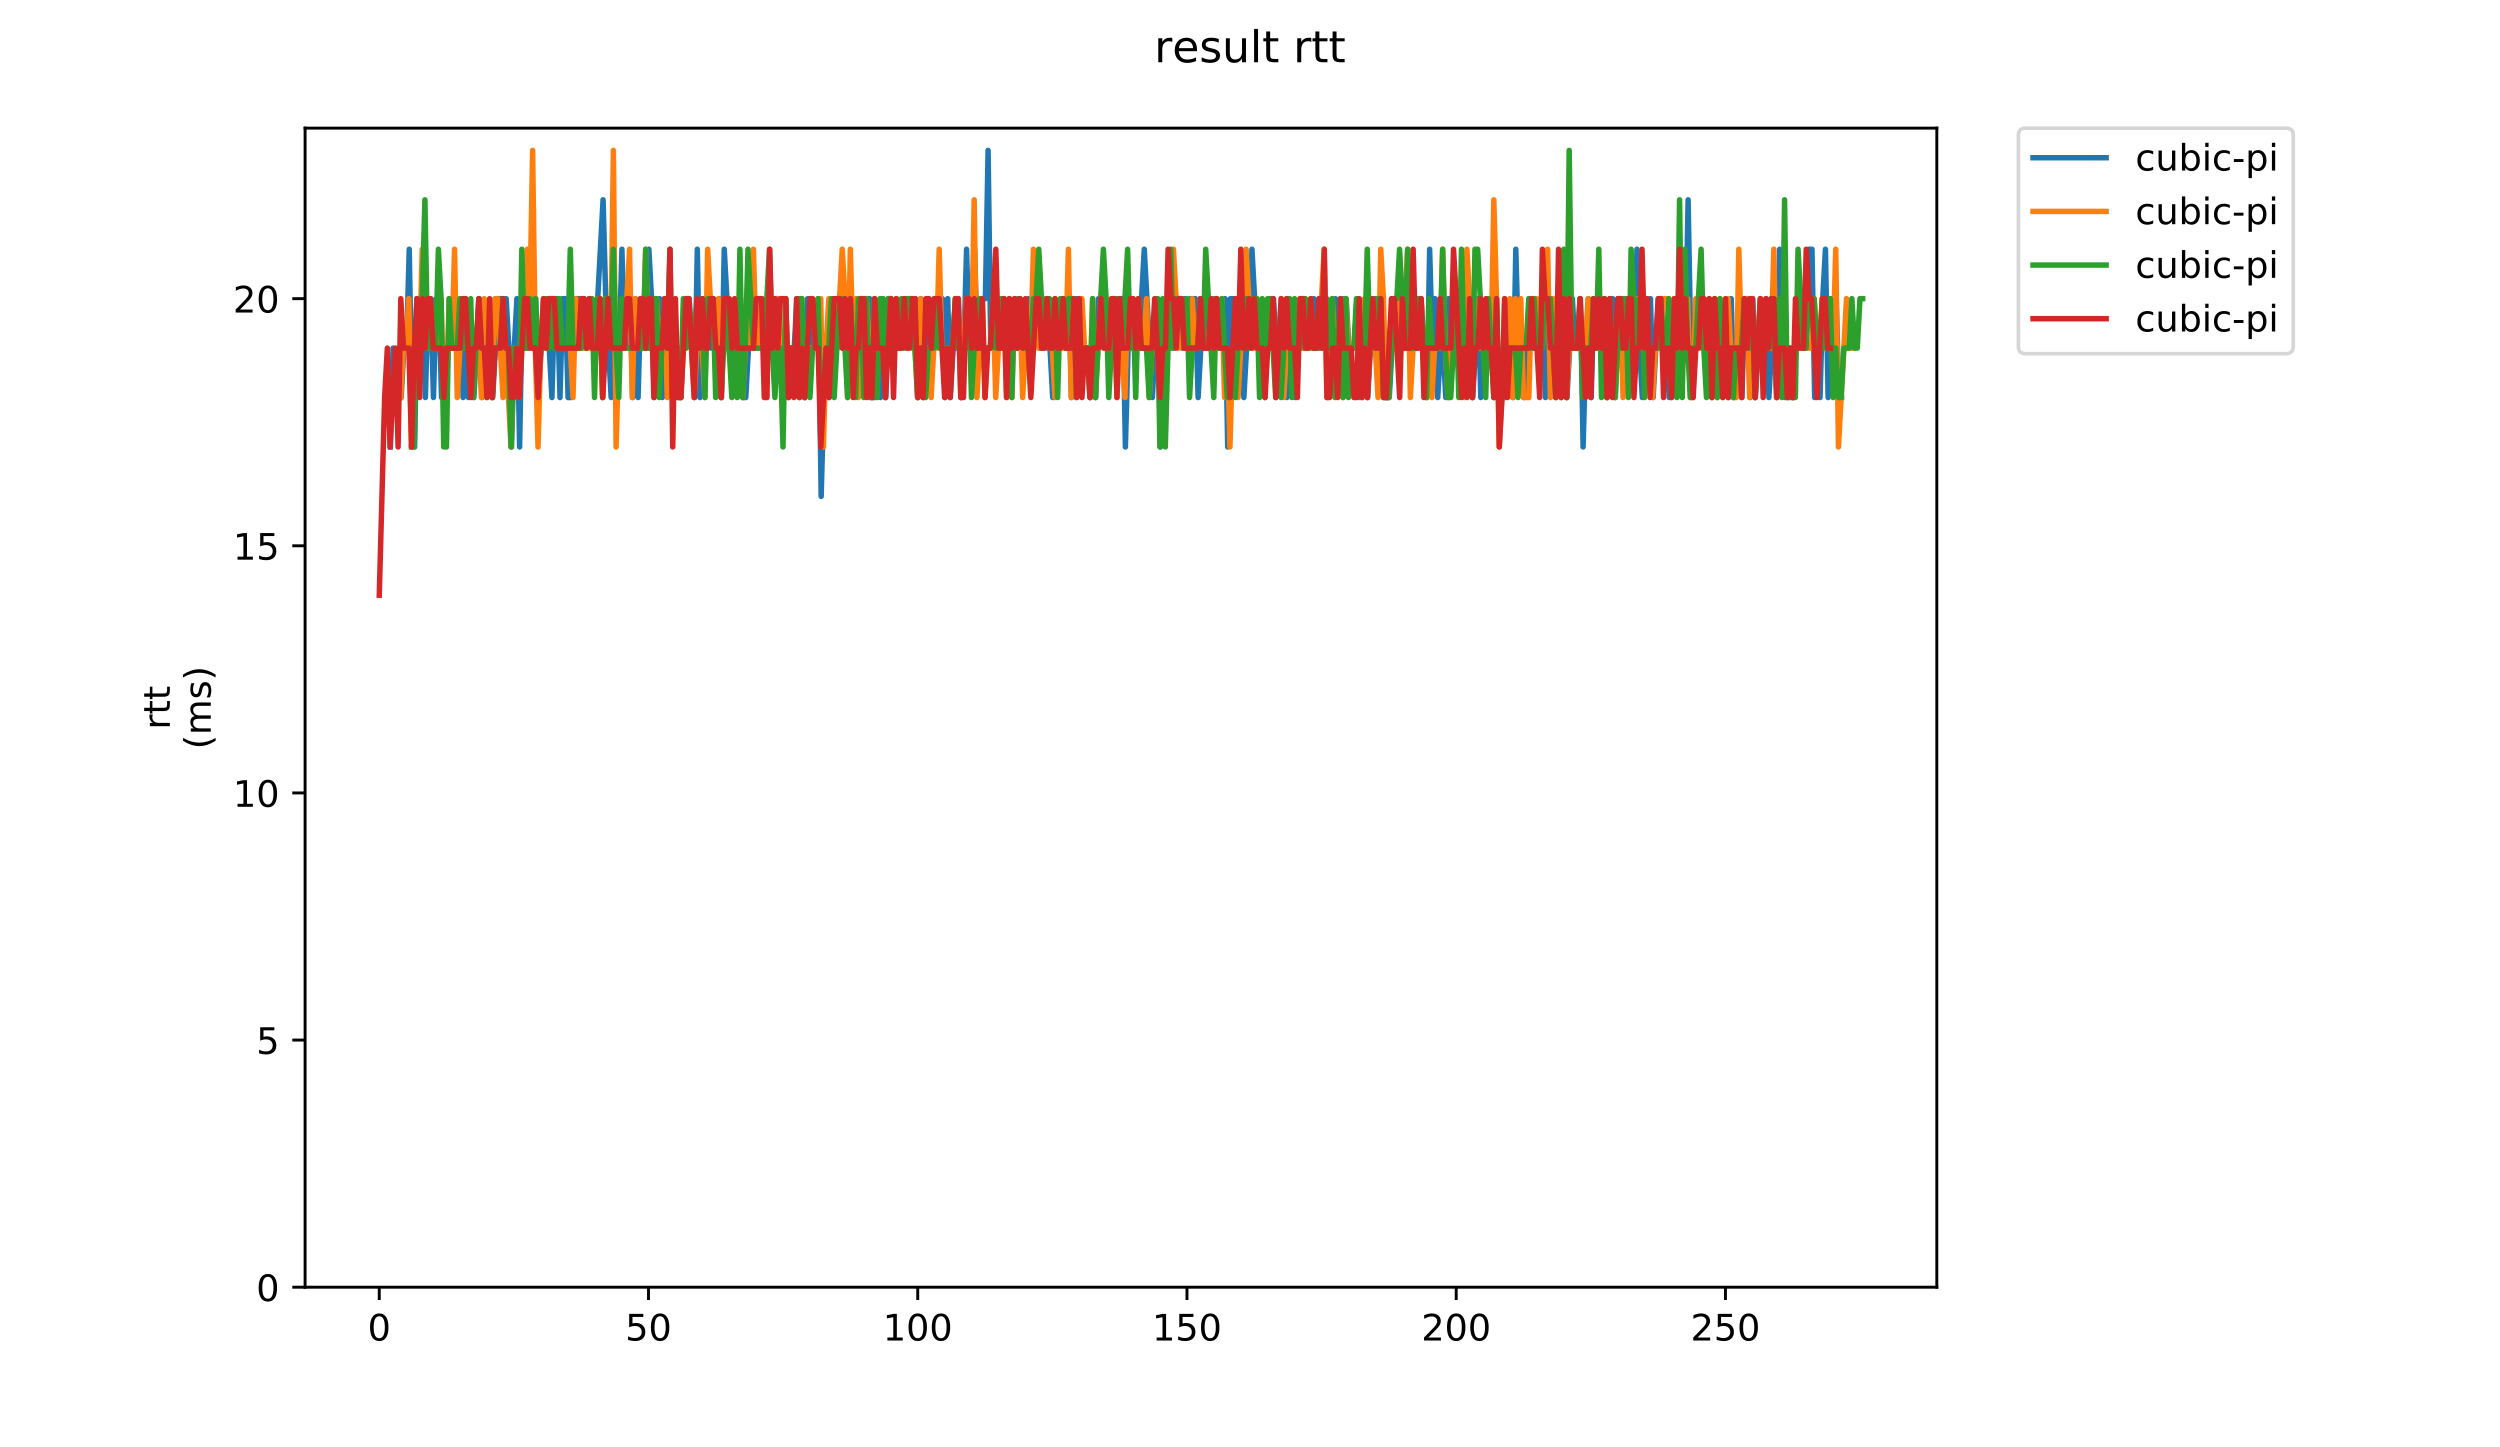 <?xml version="1.0" encoding="utf-8" standalone="no"?>
<!DOCTYPE svg PUBLIC "-//W3C//DTD SVG 1.1//EN"
  "http://www.w3.org/Graphics/SVG/1.1/DTD/svg11.dtd">
<!-- Created with matplotlib (https://matplotlib.org/) -->
<svg height="396pt" version="1.1" viewBox="0 0 684 396" width="684pt" xmlns="http://www.w3.org/2000/svg" xmlns:xlink="http://www.w3.org/1999/xlink">
 <defs>
  <style type="text/css">
*{stroke-linecap:butt;stroke-linejoin:round;}
  </style>
 </defs>
 <g id="figure_1">
  <g id="patch_1">
   <path d="M 0 396 
L 684 396 
L 684 0 
L 0 0 
z
" style="fill:#ffffff;"/>
  </g>
  <g id="axes_1">
   <g id="patch_2">
    <path d="M 83.472 352.174 
L 529.913 352.174 
L 529.913 35.062 
L 83.472 35.062 
z
" style="fill:#ffffff;"/>
   </g>
   <g id="matplotlib.axis_1">
    <g id="xtick_1">
     <g id="line2d_1">
      <defs>
       <path d="M 0 0 
L 0 3.5 
" id="m7ea5715f67" style="stroke:#000000;stroke-width:0.8;"/>
      </defs>
      <g>
       <use style="stroke:#000000;stroke-width:0.8;" x="103.764" xlink:href="#m7ea5715f67" y="352.174"/>
      </g>
     </g>
     <g id="text_1">
      <!-- 0 -->
      <defs>
       <path d="M 31.781 66.406 
Q 24.172 66.406 20.328 58.906 
Q 16.5 51.422 16.5 36.375 
Q 16.5 21.391 20.328 13.891 
Q 24.172 6.391 31.781 6.391 
Q 39.453 6.391 43.281 13.891 
Q 47.125 21.391 47.125 36.375 
Q 47.125 51.422 43.281 58.906 
Q 39.453 66.406 31.781 66.406 
z
M 31.781 74.219 
Q 44.047 74.219 50.516 64.516 
Q 56.984 54.828 56.984 36.375 
Q 56.984 17.969 50.516 8.266 
Q 44.047 -1.422 31.781 -1.422 
Q 19.531 -1.422 13.062 8.266 
Q 6.594 17.969 6.594 36.375 
Q 6.594 54.828 13.062 64.516 
Q 19.531 74.219 31.781 74.219 
z
" id="DejaVuSans-48"/>
      </defs>
      <g transform="translate(100.582 366.773)scale(0.1 -0.1)">
       <use xlink:href="#DejaVuSans-48"/>
      </g>
     </g>
    </g>
    <g id="xtick_2">
     <g id="line2d_2">
      <g>
       <use style="stroke:#000000;stroke-width:0.8;" x="177.428" xlink:href="#m7ea5715f67" y="352.174"/>
      </g>
     </g>
     <g id="text_2">
      <!-- 50 -->
      <defs>
       <path d="M 10.797 72.906 
L 49.516 72.906 
L 49.516 64.594 
L 19.828 64.594 
L 19.828 46.734 
Q 21.969 47.469 24.109 47.828 
Q 26.266 48.188 28.422 48.188 
Q 40.625 48.188 47.75 41.5 
Q 54.891 34.812 54.891 23.391 
Q 54.891 11.625 47.562 5.094 
Q 40.234 -1.422 26.906 -1.422 
Q 22.312 -1.422 17.547 -0.641 
Q 12.797 0.141 7.719 1.703 
L 7.719 11.625 
Q 12.109 9.234 16.797 8.062 
Q 21.484 6.891 26.703 6.891 
Q 35.156 6.891 40.078 11.328 
Q 45.016 15.766 45.016 23.391 
Q 45.016 31 40.078 35.438 
Q 35.156 39.891 26.703 39.891 
Q 22.75 39.891 18.812 39.016 
Q 14.891 38.141 10.797 36.281 
z
" id="DejaVuSans-53"/>
      </defs>
      <g transform="translate(171.065 366.773)scale(0.1 -0.1)">
       <use xlink:href="#DejaVuSans-53"/>
       <use x="63.623" xlink:href="#DejaVuSans-48"/>
      </g>
     </g>
    </g>
    <g id="xtick_3">
     <g id="line2d_3">
      <g>
       <use style="stroke:#000000;stroke-width:0.8;" x="251.092" xlink:href="#m7ea5715f67" y="352.174"/>
      </g>
     </g>
     <g id="text_3">
      <!-- 100 -->
      <defs>
       <path d="M 12.406 8.297 
L 28.516 8.297 
L 28.516 63.922 
L 10.984 60.406 
L 10.984 69.391 
L 28.422 72.906 
L 38.281 72.906 
L 38.281 8.297 
L 54.391 8.297 
L 54.391 0 
L 12.406 0 
z
" id="DejaVuSans-49"/>
      </defs>
      <g transform="translate(241.548 366.773)scale(0.1 -0.1)">
       <use xlink:href="#DejaVuSans-49"/>
       <use x="63.623" xlink:href="#DejaVuSans-48"/>
       <use x="127.246" xlink:href="#DejaVuSans-48"/>
      </g>
     </g>
    </g>
    <g id="xtick_4">
     <g id="line2d_4">
      <g>
       <use style="stroke:#000000;stroke-width:0.8;" x="324.756" xlink:href="#m7ea5715f67" y="352.174"/>
      </g>
     </g>
     <g id="text_4">
      <!-- 150 -->
      <g transform="translate(315.212 366.773)scale(0.1 -0.1)">
       <use xlink:href="#DejaVuSans-49"/>
       <use x="63.623" xlink:href="#DejaVuSans-53"/>
       <use x="127.246" xlink:href="#DejaVuSans-48"/>
      </g>
     </g>
    </g>
    <g id="xtick_5">
     <g id="line2d_5">
      <g>
       <use style="stroke:#000000;stroke-width:0.8;" x="398.42" xlink:href="#m7ea5715f67" y="352.174"/>
      </g>
     </g>
     <g id="text_5">
      <!-- 200 -->
      <defs>
       <path d="M 19.188 8.297 
L 53.609 8.297 
L 53.609 0 
L 7.328 0 
L 7.328 8.297 
Q 12.938 14.109 22.625 23.891 
Q 32.328 33.688 34.812 36.531 
Q 39.547 41.844 41.422 45.531 
Q 43.312 49.219 43.312 52.781 
Q 43.312 58.594 39.234 62.25 
Q 35.156 65.922 28.609 65.922 
Q 23.969 65.922 18.812 64.312 
Q 13.672 62.703 7.812 59.422 
L 7.812 69.391 
Q 13.766 71.781 18.938 73 
Q 24.125 74.219 28.422 74.219 
Q 39.75 74.219 46.484 68.547 
Q 53.219 62.891 53.219 53.422 
Q 53.219 48.922 51.531 44.891 
Q 49.859 40.875 45.406 35.406 
Q 44.188 33.984 37.641 27.219 
Q 31.109 20.453 19.188 8.297 
z
" id="DejaVuSans-50"/>
      </defs>
      <g transform="translate(388.876 366.773)scale(0.1 -0.1)">
       <use xlink:href="#DejaVuSans-50"/>
       <use x="63.623" xlink:href="#DejaVuSans-48"/>
       <use x="127.246" xlink:href="#DejaVuSans-48"/>
      </g>
     </g>
    </g>
    <g id="xtick_6">
     <g id="line2d_6">
      <g>
       <use style="stroke:#000000;stroke-width:0.8;" x="472.084" xlink:href="#m7ea5715f67" y="352.174"/>
      </g>
     </g>
     <g id="text_6">
      <!-- 250 -->
      <g transform="translate(462.54 366.773)scale(0.1 -0.1)">
       <use xlink:href="#DejaVuSans-50"/>
       <use x="63.623" xlink:href="#DejaVuSans-53"/>
       <use x="127.246" xlink:href="#DejaVuSans-48"/>
      </g>
     </g>
    </g>
   </g>
   <g id="matplotlib.axis_2">
    <g id="ytick_1">
     <g id="line2d_7">
      <defs>
       <path d="M 0 0 
L -3.5 0 
" id="m1d5b34fd8c" style="stroke:#000000;stroke-width:0.8;"/>
      </defs>
      <g>
       <use style="stroke:#000000;stroke-width:0.8;" x="83.472" xlink:href="#m1d5b34fd8c" y="352.174"/>
      </g>
     </g>
     <g id="text_7">
      <!-- 0 -->
      <g transform="translate(70.11 355.973)scale(0.1 -0.1)">
       <use xlink:href="#DejaVuSans-48"/>
      </g>
     </g>
    </g>
    <g id="ytick_2">
     <g id="line2d_8">
      <g>
       <use style="stroke:#000000;stroke-width:0.8;" x="83.472" xlink:href="#m1d5b34fd8c" y="284.56"/>
      </g>
     </g>
     <g id="text_8">
      <!-- 5 -->
      <g transform="translate(70.11 288.359)scale(0.1 -0.1)">
       <use xlink:href="#DejaVuSans-53"/>
      </g>
     </g>
    </g>
    <g id="ytick_3">
     <g id="line2d_9">
      <g>
       <use style="stroke:#000000;stroke-width:0.8;" x="83.472" xlink:href="#m1d5b34fd8c" y="216.945"/>
      </g>
     </g>
     <g id="text_9">
      <!-- 10 -->
      <g transform="translate(63.747 220.745)scale(0.1 -0.1)">
       <use xlink:href="#DejaVuSans-49"/>
       <use x="63.623" xlink:href="#DejaVuSans-48"/>
      </g>
     </g>
    </g>
    <g id="ytick_4">
     <g id="line2d_10">
      <g>
       <use style="stroke:#000000;stroke-width:0.8;" x="83.472" xlink:href="#m1d5b34fd8c" y="149.331"/>
      </g>
     </g>
     <g id="text_10">
      <!-- 15 -->
      <g transform="translate(63.747 153.13)scale(0.1 -0.1)">
       <use xlink:href="#DejaVuSans-49"/>
       <use x="63.623" xlink:href="#DejaVuSans-53"/>
      </g>
     </g>
    </g>
    <g id="ytick_5">
     <g id="line2d_11">
      <g>
       <use style="stroke:#000000;stroke-width:0.8;" x="83.472" xlink:href="#m1d5b34fd8c" y="81.716"/>
      </g>
     </g>
     <g id="text_11">
      <!-- 20 -->
      <g transform="translate(63.747 85.516)scale(0.1 -0.1)">
       <use xlink:href="#DejaVuSans-50"/>
       <use x="63.623" xlink:href="#DejaVuSans-48"/>
      </g>
     </g>
    </g>
    <g id="text_12">
     <!-- rtt -->
     <defs>
      <path d="M 41.109 46.297 
Q 39.594 47.172 37.812 47.578 
Q 36.031 48 33.891 48 
Q 26.266 48 22.188 43.047 
Q 18.109 38.094 18.109 28.812 
L 18.109 0 
L 9.078 0 
L 9.078 54.688 
L 18.109 54.688 
L 18.109 46.188 
Q 20.953 51.172 25.484 53.578 
Q 30.031 56 36.531 56 
Q 37.453 56 38.578 55.875 
Q 39.703 55.766 41.062 55.516 
z
" id="DejaVuSans-114"/>
      <path d="M 18.312 70.219 
L 18.312 54.688 
L 36.812 54.688 
L 36.812 47.703 
L 18.312 47.703 
L 18.312 18.016 
Q 18.312 11.328 20.141 9.422 
Q 21.969 7.516 27.594 7.516 
L 36.812 7.516 
L 36.812 0 
L 27.594 0 
Q 17.188 0 13.234 3.875 
Q 9.281 7.766 9.281 18.016 
L 9.281 47.703 
L 2.688 47.703 
L 2.688 54.688 
L 9.281 54.688 
L 9.281 70.219 
z
" id="DejaVuSans-116"/>
     </defs>
     <g transform="translate(46.47 199.594)rotate(-90)scale(0.1 -0.1)">
      <use xlink:href="#DejaVuSans-114"/>
      <use x="41.113" xlink:href="#DejaVuSans-116"/>
      <use x="80.322" xlink:href="#DejaVuSans-116"/>
     </g>
     <!-- (ms) -->
     <defs>
      <path d="M 31 75.875 
Q 24.469 64.656 21.281 53.656 
Q 18.109 42.672 18.109 31.391 
Q 18.109 20.125 21.312 9.062 
Q 24.516 -2 31 -13.188 
L 23.188 -13.188 
Q 15.875 -1.703 12.234 9.375 
Q 8.594 20.453 8.594 31.391 
Q 8.594 42.281 12.203 53.312 
Q 15.828 64.359 23.188 75.875 
z
" id="DejaVuSans-40"/>
      <path d="M 52 44.188 
Q 55.375 50.25 60.062 53.125 
Q 64.75 56 71.094 56 
Q 79.641 56 84.281 50.016 
Q 88.922 44.047 88.922 33.016 
L 88.922 0 
L 79.891 0 
L 79.891 32.719 
Q 79.891 40.578 77.094 44.375 
Q 74.312 48.188 68.609 48.188 
Q 61.625 48.188 57.562 43.547 
Q 53.516 38.922 53.516 30.906 
L 53.516 0 
L 44.484 0 
L 44.484 32.719 
Q 44.484 40.625 41.703 44.406 
Q 38.922 48.188 33.109 48.188 
Q 26.219 48.188 22.156 43.531 
Q 18.109 38.875 18.109 30.906 
L 18.109 0 
L 9.078 0 
L 9.078 54.688 
L 18.109 54.688 
L 18.109 46.188 
Q 21.188 51.219 25.484 53.609 
Q 29.781 56 35.688 56 
Q 41.656 56 45.828 52.969 
Q 50 49.953 52 44.188 
z
" id="DejaVuSans-109"/>
      <path d="M 44.281 53.078 
L 44.281 44.578 
Q 40.484 46.531 36.375 47.5 
Q 32.281 48.484 27.875 48.484 
Q 21.188 48.484 17.844 46.438 
Q 14.5 44.391 14.5 40.281 
Q 14.5 37.156 16.891 35.375 
Q 19.281 33.594 26.516 31.984 
L 29.594 31.297 
Q 39.156 29.25 43.188 25.516 
Q 47.219 21.781 47.219 15.094 
Q 47.219 7.469 41.188 3.016 
Q 35.156 -1.422 24.609 -1.422 
Q 20.219 -1.422 15.453 -0.562 
Q 10.688 0.297 5.422 2 
L 5.422 11.281 
Q 10.406 8.688 15.234 7.391 
Q 20.062 6.109 24.812 6.109 
Q 31.156 6.109 34.562 8.281 
Q 37.984 10.453 37.984 14.406 
Q 37.984 18.062 35.516 20.016 
Q 33.062 21.969 24.703 23.781 
L 21.578 24.516 
Q 13.234 26.266 9.516 29.906 
Q 5.812 33.547 5.812 39.891 
Q 5.812 47.609 11.281 51.797 
Q 16.75 56 26.812 56 
Q 31.781 56 36.172 55.266 
Q 40.578 54.547 44.281 53.078 
z
" id="DejaVuSans-115"/>
      <path d="M 8.016 75.875 
L 15.828 75.875 
Q 23.141 64.359 26.781 53.312 
Q 30.422 42.281 30.422 31.391 
Q 30.422 20.453 26.781 9.375 
Q 23.141 -1.703 15.828 -13.188 
L 8.016 -13.188 
Q 14.5 -2 17.703 9.062 
Q 20.906 20.125 20.906 31.391 
Q 20.906 42.672 17.703 53.656 
Q 14.5 64.656 8.016 75.875 
z
" id="DejaVuSans-41"/>
     </defs>
     <g transform="translate(57.668 204.995)rotate(-90)scale(0.1 -0.1)">
      <use xlink:href="#DejaVuSans-40"/>
      <use x="39.014" xlink:href="#DejaVuSans-109"/>
      <use x="136.426" xlink:href="#DejaVuSans-115"/>
      <use x="188.525" xlink:href="#DejaVuSans-41"/>
     </g>
    </g>
   </g>
   <g id="line2d_12">
    <path clip-path="url(#pbf38136f07)" d="M 106.807 122.285 
L 107.544 95.239 
L 108.281 108.762 
L 109.754 108.762 
L 110.491 95.239 
L 111.227 95.239 
L 111.964 68.194 
L 112.701 108.762 
L 113.437 122.285 
L 114.174 81.716 
L 114.91 95.239 
L 115.647 81.716 
L 116.384 108.762 
L 117.12 81.716 
L 117.857 81.716 
L 118.594 108.762 
L 119.33 81.716 
L 120.067 81.716 
L 120.804 108.762 
L 121.54 108.762 
L 122.277 95.239 
L 125.223 95.239 
L 125.96 81.716 
L 126.697 108.762 
L 127.433 81.716 
L 128.17 108.762 
L 128.907 95.239 
L 129.643 108.762 
L 131.117 81.716 
L 131.853 108.762 
L 132.59 95.239 
L 134.063 95.239 
L 134.8 108.762 
L 136.273 81.716 
L 137.01 81.716 
L 137.746 95.239 
L 138.483 81.716 
L 139.22 95.239 
L 139.956 122.285 
L 140.693 95.239 
L 141.43 81.716 
L 142.166 122.285 
L 142.903 81.716 
L 143.639 95.239 
L 144.376 95.239 
L 145.113 81.716 
L 146.586 81.716 
L 147.323 108.762 
L 148.796 81.716 
L 149.533 95.239 
L 150.269 95.239 
L 151.006 108.762 
L 151.743 81.716 
L 152.479 81.716 
L 153.216 108.762 
L 153.952 81.716 
L 154.689 81.716 
L 155.426 108.762 
L 156.162 108.762 
L 157.636 81.716 
L 158.372 81.716 
L 159.109 95.239 
L 159.846 81.716 
L 160.582 95.239 
L 161.319 81.716 
L 162.055 95.239 
L 162.792 95.239 
L 165.002 54.671 
L 165.739 81.716 
L 167.212 108.762 
L 167.949 95.239 
L 169.422 95.239 
L 170.159 68.194 
L 170.895 95.239 
L 171.632 95.239 
L 172.368 81.716 
L 173.105 108.762 
L 173.842 81.716 
L 174.578 108.762 
L 175.315 81.716 
L 176.052 95.239 
L 176.788 95.239 
L 177.525 68.194 
L 178.262 81.716 
L 178.998 108.762 
L 180.471 81.716 
L 181.208 108.762 
L 182.681 81.716 
L 183.418 81.716 
L 184.155 95.239 
L 185.628 95.239 
L 186.365 108.762 
L 187.101 81.716 
L 188.575 81.716 
L 190.048 108.762 
L 190.784 68.194 
L 191.521 108.762 
L 192.258 95.239 
L 192.994 95.239 
L 193.731 81.716 
L 194.468 95.239 
L 195.204 81.716 
L 195.941 95.239 
L 196.678 81.716 
L 197.414 108.762 
L 198.151 68.194 
L 199.624 95.239 
L 201.834 95.239 
L 202.571 81.716 
L 203.307 108.762 
L 204.044 108.762 
L 205.517 81.716 
L 206.254 95.239 
L 207.727 95.239 
L 208.464 81.716 
L 209.2 95.239 
L 209.937 95.239 
L 210.674 81.716 
L 211.41 95.239 
L 213.62 95.239 
L 214.357 108.762 
L 215.094 95.239 
L 217.304 95.239 
L 218.04 81.716 
L 218.777 108.762 
L 219.513 95.239 
L 220.25 108.762 
L 220.987 81.716 
L 221.723 95.239 
L 223.197 95.239 
L 223.933 81.716 
L 224.67 135.808 
L 225.407 108.762 
L 226.143 95.239 
L 226.88 108.762 
L 227.616 81.716 
L 228.353 95.239 
L 229.09 95.239 
L 229.826 81.716 
L 230.563 95.239 
L 231.3 81.716 
L 232.036 81.716 
L 232.773 95.239 
L 235.72 95.239 
L 236.456 81.716 
L 237.929 81.716 
L 238.666 108.762 
L 239.403 108.762 
L 240.139 95.239 
L 240.876 108.762 
L 241.613 81.716 
L 242.349 108.762 
L 243.086 81.716 
L 243.823 81.716 
L 244.559 95.239 
L 245.296 81.716 
L 246.033 95.239 
L 246.769 95.239 
L 247.506 81.716 
L 248.242 95.239 
L 248.979 81.716 
L 249.716 95.239 
L 250.452 81.716 
L 251.189 108.762 
L 251.926 81.716 
L 252.662 108.762 
L 254.136 81.716 
L 254.872 95.239 
L 255.609 95.239 
L 256.345 81.716 
L 257.819 81.716 
L 258.555 108.762 
L 259.292 81.716 
L 260.029 108.762 
L 260.765 95.239 
L 261.502 95.239 
L 262.239 81.716 
L 262.975 108.762 
L 263.712 95.239 
L 264.449 68.194 
L 265.185 95.239 
L 266.658 68.194 
L 267.395 95.239 
L 268.132 81.716 
L 269.605 81.716 
L 270.342 41.148 
L 271.078 95.239 
L 274.025 95.239 
L 274.761 81.716 
L 275.498 95.239 
L 276.235 81.716 
L 276.971 95.239 
L 277.708 95.239 
L 278.445 81.716 
L 279.181 95.239 
L 280.655 95.239 
L 281.391 81.716 
L 282.128 95.239 
L 282.865 81.716 
L 283.601 81.716 
L 284.338 95.239 
L 285.074 95.239 
L 285.811 81.716 
L 286.548 95.239 
L 287.284 95.239 
L 288.021 108.762 
L 288.758 95.239 
L 290.231 95.239 
L 290.968 81.716 
L 291.704 95.239 
L 292.441 81.716 
L 293.178 108.762 
L 294.651 81.716 
L 295.387 95.239 
L 297.597 95.239 
L 298.334 108.762 
L 299.071 95.239 
L 299.807 108.762 
L 300.544 81.716 
L 302.754 81.716 
L 303.49 95.239 
L 304.227 95.239 
L 304.964 81.716 
L 305.7 95.239 
L 306.437 81.716 
L 307.174 81.716 
L 307.91 122.285 
L 308.647 95.239 
L 309.384 81.716 
L 310.12 95.239 
L 311.594 95.239 
L 313.067 68.194 
L 315.277 108.762 
L 316.75 81.716 
L 317.487 122.285 
L 318.223 95.239 
L 318.96 95.239 
L 319.697 81.716 
L 320.433 95.239 
L 321.17 95.239 
L 321.906 81.716 
L 322.643 81.716 
L 323.38 95.239 
L 324.116 81.716 
L 324.853 95.239 
L 325.59 81.716 
L 327.063 81.716 
L 327.8 108.762 
L 328.536 95.239 
L 329.273 95.239 
L 330.01 81.716 
L 330.746 95.239 
L 331.483 95.239 
L 332.219 81.716 
L 332.956 81.716 
L 333.693 95.239 
L 334.429 95.239 
L 335.166 81.716 
L 335.903 122.285 
L 336.639 81.716 
L 337.376 81.716 
L 338.113 95.239 
L 339.586 95.239 
L 340.323 108.762 
L 341.059 95.239 
L 341.796 95.239 
L 342.532 68.194 
L 344.006 95.239 
L 346.952 95.239 
L 347.689 81.716 
L 348.426 81.716 
L 349.162 95.239 
L 351.372 95.239 
L 352.109 108.762 
L 352.845 81.716 
L 354.319 108.762 
L 355.792 81.716 
L 356.529 95.239 
L 358.739 95.239 
L 359.475 81.716 
L 360.212 95.239 
L 360.948 81.716 
L 361.685 95.239 
L 362.422 81.716 
L 363.158 95.239 
L 364.632 95.239 
L 365.368 81.716 
L 366.105 95.239 
L 366.842 95.239 
L 367.578 81.716 
L 368.315 81.716 
L 369.051 95.239 
L 370.525 95.239 
L 371.261 81.716 
L 371.998 108.762 
L 373.471 81.716 
L 374.208 108.762 
L 374.945 95.239 
L 375.681 95.239 
L 376.418 81.716 
L 377.155 95.239 
L 377.891 81.716 
L 379.364 108.762 
L 380.101 108.762 
L 380.838 95.239 
L 381.574 95.239 
L 382.311 81.716 
L 383.048 81.716 
L 383.784 95.239 
L 384.521 81.716 
L 385.258 95.239 
L 387.468 95.239 
L 388.204 81.716 
L 388.941 95.239 
L 389.677 95.239 
L 390.414 108.762 
L 391.151 68.194 
L 391.887 95.239 
L 392.624 81.716 
L 393.361 108.762 
L 394.097 95.239 
L 394.834 95.239 
L 395.571 108.762 
L 396.307 81.716 
L 397.044 95.239 
L 397.78 81.716 
L 398.517 95.239 
L 399.254 95.239 
L 399.99 81.716 
L 400.727 95.239 
L 401.464 95.239 
L 402.2 81.716 
L 402.937 108.762 
L 404.41 81.716 
L 405.147 108.762 
L 405.884 95.239 
L 407.357 95.239 
L 408.093 81.716 
L 408.83 108.762 
L 409.567 95.239 
L 410.303 108.762 
L 411.04 95.239 
L 411.777 108.762 
L 412.513 95.239 
L 413.25 95.239 
L 413.987 108.762 
L 414.723 68.194 
L 415.46 95.239 
L 416.196 95.239 
L 416.933 108.762 
L 418.406 81.716 
L 419.143 95.239 
L 421.353 95.239 
L 422.09 81.716 
L 422.826 108.762 
L 424.3 81.716 
L 425.036 95.239 
L 425.773 81.716 
L 427.246 81.716 
L 428.719 108.762 
L 430.193 81.716 
L 430.929 95.239 
L 431.666 95.239 
L 432.403 81.716 
L 433.139 122.285 
L 433.876 95.239 
L 434.613 81.716 
L 435.349 108.762 
L 436.086 81.716 
L 436.822 95.239 
L 437.559 81.716 
L 438.296 95.239 
L 439.032 81.716 
L 439.769 108.762 
L 440.506 81.716 
L 441.242 81.716 
L 441.979 108.762 
L 442.716 81.716 
L 443.452 81.716 
L 444.189 95.239 
L 447.135 95.239 
L 447.872 68.194 
L 448.609 95.239 
L 449.345 108.762 
L 450.082 95.239 
L 450.819 95.239 
L 451.555 81.716 
L 452.292 108.762 
L 453.765 81.716 
L 454.502 95.239 
L 455.975 95.239 
L 456.712 108.762 
L 458.185 81.716 
L 458.922 95.239 
L 461.132 95.239 
L 461.868 54.671 
L 462.605 95.239 
L 464.078 95.239 
L 464.815 81.716 
L 465.551 81.716 
L 466.288 95.239 
L 472.181 95.239 
L 472.918 108.762 
L 473.654 81.716 
L 474.391 108.762 
L 475.128 95.239 
L 475.864 95.239 
L 476.601 108.762 
L 477.338 81.716 
L 478.074 81.716 
L 478.811 108.762 
L 479.548 81.716 
L 480.284 108.762 
L 481.021 95.239 
L 482.494 95.239 
L 483.231 81.716 
L 483.967 108.762 
L 484.704 95.239 
L 485.441 95.239 
L 486.177 108.762 
L 486.914 68.194 
L 487.651 95.239 
L 488.387 108.762 
L 489.124 95.239 
L 489.861 95.239 
L 490.597 108.762 
L 491.334 95.239 
L 492.07 95.239 
L 492.807 81.716 
L 493.544 95.239 
L 495.017 68.194 
L 495.754 68.194 
L 496.49 108.762 
L 497.227 95.239 
L 497.964 108.762 
L 498.7 81.716 
L 499.437 68.194 
L 500.174 108.762 
L 500.91 81.716 
L 501.647 95.239 
L 502.383 81.716 
L 503.12 108.762 
L 503.857 108.762 
L 503.857 108.762 
" style="fill:none;stroke:#1f77b4;stroke-linecap:square;stroke-width:1.5;"/>
   </g>
   <g id="line2d_13">
    <path clip-path="url(#pbf38136f07)" d="M 109.632 108.762 
L 110.368 95.239 
L 111.105 95.239 
L 111.842 81.716 
L 112.578 122.285 
L 113.315 95.239 
L 114.788 95.239 
L 115.525 68.194 
L 116.998 95.239 
L 117.735 81.716 
L 118.471 95.239 
L 119.945 95.239 
L 120.681 81.716 
L 121.418 108.762 
L 122.155 108.762 
L 122.891 81.716 
L 123.628 95.239 
L 124.365 68.194 
L 125.101 108.762 
L 125.838 95.239 
L 130.994 95.239 
L 131.731 108.762 
L 132.468 81.716 
L 133.204 108.762 
L 133.941 95.239 
L 134.677 108.762 
L 135.414 81.716 
L 136.151 81.716 
L 137.624 108.762 
L 138.361 95.239 
L 139.834 122.285 
L 140.571 95.239 
L 141.307 95.239 
L 142.044 108.762 
L 142.781 81.716 
L 143.517 81.716 
L 144.254 68.194 
L 144.99 81.716 
L 145.727 41.148 
L 146.464 95.239 
L 147.2 122.285 
L 147.937 95.239 
L 148.674 81.716 
L 149.41 95.239 
L 150.147 81.716 
L 151.62 81.716 
L 152.357 95.239 
L 156.04 95.239 
L 156.777 108.762 
L 157.513 81.716 
L 158.25 95.239 
L 158.987 81.716 
L 159.723 95.239 
L 161.197 95.239 
L 161.933 81.716 
L 162.67 95.239 
L 163.406 81.716 
L 164.143 81.716 
L 164.88 108.762 
L 165.616 81.716 
L 166.353 81.716 
L 167.09 95.239 
L 167.826 41.148 
L 168.563 122.285 
L 169.3 95.239 
L 170.773 95.239 
L 172.246 68.194 
L 172.983 108.762 
L 173.719 81.716 
L 174.456 95.239 
L 175.929 95.239 
L 176.666 68.194 
L 177.403 95.239 
L 178.876 95.239 
L 179.613 81.716 
L 180.349 95.239 
L 181.086 95.239 
L 181.822 81.716 
L 182.559 108.762 
L 183.296 81.716 
L 184.032 95.239 
L 185.506 95.239 
L 186.242 108.762 
L 186.979 95.239 
L 187.716 95.239 
L 188.452 81.716 
L 189.926 108.762 
L 190.662 95.239 
L 192.135 95.239 
L 192.872 108.762 
L 193.609 68.194 
L 194.345 81.716 
L 195.082 81.716 
L 195.819 95.239 
L 196.555 81.716 
L 197.292 108.762 
L 198.029 81.716 
L 198.765 95.239 
L 201.712 95.239 
L 202.448 81.716 
L 203.185 108.762 
L 203.922 95.239 
L 204.658 95.239 
L 206.132 68.194 
L 206.868 95.239 
L 207.605 95.239 
L 208.342 81.716 
L 209.078 95.239 
L 209.815 81.716 
L 210.551 95.239 
L 211.288 95.239 
L 212.025 81.716 
L 212.761 81.716 
L 214.235 108.762 
L 214.971 81.716 
L 215.708 108.762 
L 216.445 95.239 
L 218.655 95.239 
L 219.391 81.716 
L 220.128 108.762 
L 220.864 95.239 
L 223.811 95.239 
L 224.548 81.716 
L 225.284 122.285 
L 226.021 95.239 
L 226.758 81.716 
L 227.494 95.239 
L 228.967 95.239 
L 230.441 68.194 
L 231.177 81.716 
L 231.914 108.762 
L 232.651 68.194 
L 233.387 95.239 
L 234.124 81.716 
L 234.861 108.762 
L 235.597 81.716 
L 236.334 95.239 
L 237.071 81.716 
L 238.544 108.762 
L 239.28 81.716 
L 240.017 95.239 
L 242.964 95.239 
L 243.7 81.716 
L 244.437 95.239 
L 245.174 81.716 
L 245.91 95.239 
L 246.647 95.239 
L 247.384 81.716 
L 248.12 95.239 
L 248.857 81.716 
L 249.593 81.716 
L 251.067 108.762 
L 251.803 81.716 
L 252.54 108.762 
L 253.277 95.239 
L 254.013 95.239 
L 254.75 108.762 
L 255.487 95.239 
L 256.223 95.239 
L 256.96 68.194 
L 257.696 95.239 
L 260.643 95.239 
L 261.38 81.716 
L 262.116 81.716 
L 262.853 108.762 
L 264.326 81.716 
L 265.063 81.716 
L 265.8 95.239 
L 266.536 54.671 
L 267.273 108.762 
L 268.746 81.716 
L 269.483 108.762 
L 270.219 95.239 
L 270.956 95.239 
L 271.693 81.716 
L 272.429 108.762 
L 273.166 95.239 
L 273.903 95.239 
L 274.639 81.716 
L 275.376 108.762 
L 276.112 81.716 
L 276.849 108.762 
L 277.586 81.716 
L 278.322 95.239 
L 279.059 81.716 
L 279.796 108.762 
L 280.532 95.239 
L 282.006 95.239 
L 282.742 68.194 
L 284.216 95.239 
L 284.952 81.716 
L 286.425 81.716 
L 287.162 95.239 
L 287.899 95.239 
L 288.635 108.762 
L 289.372 95.239 
L 291.582 95.239 
L 292.319 68.194 
L 293.055 108.762 
L 293.792 81.716 
L 294.529 95.239 
L 295.265 95.239 
L 296.002 81.716 
L 296.738 95.239 
L 297.475 95.239 
L 298.212 108.762 
L 298.948 81.716 
L 299.685 108.762 
L 301.158 81.716 
L 302.632 81.716 
L 303.368 95.239 
L 304.105 81.716 
L 304.841 81.716 
L 305.578 108.762 
L 306.315 95.239 
L 307.051 95.239 
L 307.788 108.762 
L 308.525 81.716 
L 309.261 95.239 
L 310.735 95.239 
L 311.471 81.716 
L 312.208 95.239 
L 312.945 95.239 
L 313.681 81.716 
L 314.418 108.762 
L 315.154 95.239 
L 316.628 95.239 
L 317.364 108.762 
L 318.101 95.239 
L 320.311 95.239 
L 321.048 68.194 
L 322.521 95.239 
L 323.257 81.716 
L 323.994 95.239 
L 325.467 95.239 
L 326.204 81.716 
L 326.941 95.239 
L 327.677 95.239 
L 328.414 81.716 
L 329.151 95.239 
L 330.624 95.239 
L 331.361 81.716 
L 332.097 95.239 
L 332.834 81.716 
L 333.57 95.239 
L 334.307 81.716 
L 335.044 108.762 
L 335.78 95.239 
L 336.517 122.285 
L 337.254 95.239 
L 337.99 95.239 
L 338.727 108.762 
L 339.464 95.239 
L 340.2 95.239 
L 340.937 68.194 
L 342.41 95.239 
L 343.147 95.239 
L 343.883 81.716 
L 344.62 95.239 
L 346.83 95.239 
L 347.567 81.716 
L 348.303 95.239 
L 349.777 95.239 
L 350.513 81.716 
L 351.25 108.762 
L 352.723 81.716 
L 353.46 95.239 
L 354.933 95.239 
L 355.67 81.716 
L 356.406 95.239 
L 357.143 81.716 
L 357.88 95.239 
L 360.826 95.239 
L 362.299 68.194 
L 363.036 108.762 
L 364.509 81.716 
L 365.246 95.239 
L 366.719 95.239 
L 367.456 108.762 
L 368.193 81.716 
L 368.929 95.239 
L 371.876 95.239 
L 372.612 108.762 
L 373.349 81.716 
L 374.086 108.762 
L 375.559 81.716 
L 377.032 108.762 
L 377.769 68.194 
L 378.506 81.716 
L 379.242 108.762 
L 379.979 108.762 
L 380.715 81.716 
L 381.452 95.239 
L 382.189 95.239 
L 382.925 81.716 
L 384.399 81.716 
L 385.135 68.194 
L 385.872 108.762 
L 386.609 95.239 
L 388.082 95.239 
L 388.819 81.716 
L 390.292 108.762 
L 391.028 95.239 
L 391.765 108.762 
L 392.502 95.239 
L 393.975 95.239 
L 394.712 68.194 
L 395.448 95.239 
L 396.185 108.762 
L 396.922 95.239 
L 397.658 95.239 
L 398.395 81.716 
L 399.131 95.239 
L 399.868 81.716 
L 400.605 108.762 
L 401.341 68.194 
L 402.078 81.716 
L 402.815 108.762 
L 403.551 81.716 
L 404.288 95.239 
L 406.498 95.239 
L 407.235 81.716 
L 407.971 95.239 
L 408.708 54.671 
L 409.444 81.716 
L 410.181 122.285 
L 410.918 108.762 
L 411.654 81.716 
L 412.391 95.239 
L 413.128 81.716 
L 413.864 108.762 
L 414.601 81.716 
L 415.338 95.239 
L 416.074 81.716 
L 416.811 108.762 
L 418.284 108.762 
L 419.021 81.716 
L 420.494 81.716 
L 421.231 95.239 
L 421.967 95.239 
L 423.441 68.194 
L 424.177 108.762 
L 424.914 81.716 
L 425.651 108.762 
L 426.387 81.716 
L 427.124 95.239 
L 427.86 81.716 
L 428.597 108.762 
L 429.334 95.239 
L 433.754 95.239 
L 434.49 81.716 
L 435.227 95.239 
L 435.964 81.716 
L 436.7 95.239 
L 437.437 81.716 
L 438.173 95.239 
L 438.91 81.716 
L 439.647 108.762 
L 440.383 95.239 
L 441.12 95.239 
L 441.857 108.762 
L 443.33 81.716 
L 444.067 108.762 
L 444.803 81.716 
L 445.54 95.239 
L 446.276 95.239 
L 447.013 81.716 
L 448.486 81.716 
L 449.223 95.239 
L 451.433 95.239 
L 452.17 108.762 
L 452.906 95.239 
L 454.38 95.239 
L 455.116 81.716 
L 456.589 81.716 
L 457.326 95.239 
L 458.063 81.716 
L 458.799 95.239 
L 460.273 95.239 
L 461.009 81.716 
L 461.746 81.716 
L 462.483 108.762 
L 463.219 108.762 
L 463.956 81.716 
L 464.692 81.716 
L 465.429 95.239 
L 467.639 95.239 
L 468.376 108.762 
L 469.112 81.716 
L 469.849 108.762 
L 470.586 81.716 
L 471.322 108.762 
L 472.796 81.716 
L 474.269 108.762 
L 475.005 108.762 
L 475.742 68.194 
L 476.479 95.239 
L 477.215 95.239 
L 477.952 81.716 
L 478.689 108.762 
L 479.425 95.239 
L 480.162 108.762 
L 481.635 81.716 
L 482.372 95.239 
L 484.582 95.239 
L 485.318 68.194 
L 486.055 108.762 
L 486.792 95.239 
L 488.265 95.239 
L 489.002 108.762 
L 489.738 95.239 
L 490.475 108.762 
L 491.948 81.716 
L 492.685 81.716 
L 493.421 95.239 
L 495.631 95.239 
L 496.368 81.716 
L 497.105 95.239 
L 497.841 95.239 
L 498.578 81.716 
L 499.315 95.239 
L 501.525 95.239 
L 502.261 68.194 
L 502.998 122.285 
L 505.208 81.716 
L 505.944 95.239 
L 506.681 95.239 
L 506.681 95.239 
" style="fill:none;stroke:#ff7f0e;stroke-linecap:square;stroke-width:1.5;"/>
   </g>
   <g id="line2d_14">
    <path clip-path="url(#pbf38136f07)" d="M 112.571 122.285 
L 113.308 122.285 
L 114.044 81.716 
L 114.781 95.239 
L 115.517 81.716 
L 116.254 54.671 
L 116.991 95.239 
L 117.727 81.716 
L 118.464 95.239 
L 119.201 95.239 
L 119.937 68.194 
L 120.674 81.716 
L 121.411 122.285 
L 122.147 122.285 
L 122.884 81.716 
L 123.621 95.239 
L 125.094 95.239 
L 125.83 81.716 
L 126.567 95.239 
L 128.04 95.239 
L 128.777 81.716 
L 129.514 108.762 
L 130.987 81.716 
L 131.724 95.239 
L 133.933 95.239 
L 134.67 108.762 
L 135.407 95.239 
L 136.88 95.239 
L 137.617 81.716 
L 138.353 95.239 
L 139.09 95.239 
L 139.827 122.285 
L 140.563 95.239 
L 141.3 95.239 
L 142.037 108.762 
L 142.773 68.194 
L 143.51 95.239 
L 144.246 95.239 
L 144.983 81.716 
L 145.72 95.239 
L 146.456 81.716 
L 147.193 95.239 
L 148.666 95.239 
L 149.403 81.716 
L 150.14 95.239 
L 150.876 81.716 
L 151.613 95.239 
L 152.349 95.239 
L 153.086 81.716 
L 153.823 95.239 
L 155.296 95.239 
L 156.033 68.194 
L 156.769 95.239 
L 158.979 95.239 
L 159.716 81.716 
L 160.453 95.239 
L 161.189 81.716 
L 161.926 81.716 
L 162.662 108.762 
L 163.399 81.716 
L 164.136 81.716 
L 164.872 108.762 
L 165.609 81.716 
L 166.346 81.716 
L 167.082 95.239 
L 167.819 68.194 
L 168.556 95.239 
L 169.292 108.762 
L 170.029 81.716 
L 170.766 95.239 
L 175.922 95.239 
L 176.659 68.194 
L 177.395 95.239 
L 178.132 95.239 
L 178.869 81.716 
L 179.605 81.716 
L 180.342 108.762 
L 181.815 81.716 
L 182.552 95.239 
L 183.288 68.194 
L 184.025 108.762 
L 184.762 95.239 
L 185.498 108.762 
L 186.235 108.762 
L 186.972 81.716 
L 187.708 95.239 
L 188.445 81.716 
L 189.182 95.239 
L 189.918 95.239 
L 190.655 81.716 
L 191.391 95.239 
L 192.128 81.716 
L 192.865 108.762 
L 193.601 81.716 
L 195.075 81.716 
L 195.811 108.762 
L 196.548 95.239 
L 197.285 108.762 
L 198.758 81.716 
L 200.231 108.762 
L 200.968 95.239 
L 201.704 108.762 
L 202.441 68.194 
L 203.178 108.762 
L 203.914 95.239 
L 204.651 68.194 
L 206.124 95.239 
L 209.071 95.239 
L 210.544 68.194 
L 211.281 95.239 
L 212.017 108.762 
L 212.754 95.239 
L 213.491 95.239 
L 214.227 122.285 
L 214.964 81.716 
L 215.701 108.762 
L 216.437 95.239 
L 217.911 95.239 
L 218.647 81.716 
L 219.384 81.716 
L 220.12 108.762 
L 220.857 95.239 
L 221.594 108.762 
L 222.33 95.239 
L 223.067 95.239 
L 223.804 81.716 
L 224.54 108.762 
L 225.277 108.762 
L 226.014 95.239 
L 226.75 95.239 
L 227.487 81.716 
L 228.223 108.762 
L 229.697 81.716 
L 230.433 81.716 
L 231.907 108.762 
L 232.643 81.716 
L 234.117 108.762 
L 234.853 81.716 
L 235.59 81.716 
L 236.327 108.762 
L 237.063 81.716 
L 237.8 108.762 
L 238.536 108.762 
L 239.273 81.716 
L 240.01 108.762 
L 240.746 81.716 
L 241.483 81.716 
L 242.22 108.762 
L 242.956 81.716 
L 243.693 81.716 
L 244.43 95.239 
L 245.903 95.239 
L 246.639 81.716 
L 247.376 95.239 
L 248.113 81.716 
L 249.586 81.716 
L 251.059 108.762 
L 251.796 95.239 
L 252.533 95.239 
L 253.269 108.762 
L 254.006 95.239 
L 255.479 95.239 
L 256.216 81.716 
L 256.952 95.239 
L 260.636 95.239 
L 261.372 81.716 
L 262.109 95.239 
L 264.319 95.239 
L 265.056 81.716 
L 265.792 108.762 
L 266.529 95.239 
L 267.265 95.239 
L 268.002 81.716 
L 268.739 95.239 
L 270.949 95.239 
L 271.685 81.716 
L 272.422 95.239 
L 273.159 95.239 
L 273.895 81.716 
L 274.632 81.716 
L 275.368 95.239 
L 276.105 95.239 
L 276.842 108.762 
L 277.578 81.716 
L 278.315 95.239 
L 279.052 81.716 
L 279.788 95.239 
L 281.998 95.239 
L 282.735 81.716 
L 283.472 81.716 
L 284.208 68.194 
L 285.681 95.239 
L 286.418 81.716 
L 287.155 81.716 
L 287.891 95.239 
L 288.628 81.716 
L 289.365 108.762 
L 290.101 81.716 
L 290.838 81.716 
L 291.575 95.239 
L 292.311 81.716 
L 293.785 81.716 
L 294.521 108.762 
L 295.258 95.239 
L 297.468 95.239 
L 298.204 108.762 
L 298.941 81.716 
L 299.678 108.762 
L 301.888 68.194 
L 302.624 81.716 
L 303.361 108.762 
L 304.097 95.239 
L 304.834 95.239 
L 305.571 81.716 
L 306.307 95.239 
L 307.044 95.239 
L 308.517 68.194 
L 309.254 95.239 
L 309.991 81.716 
L 310.727 108.762 
L 311.464 81.716 
L 312.201 95.239 
L 313.674 95.239 
L 314.41 108.762 
L 315.147 95.239 
L 315.884 95.239 
L 316.62 81.716 
L 317.357 122.285 
L 318.094 81.716 
L 318.83 122.285 
L 320.304 68.194 
L 321.04 95.239 
L 321.777 81.716 
L 323.25 81.716 
L 323.987 95.239 
L 324.723 81.716 
L 325.46 108.762 
L 326.197 95.239 
L 327.67 95.239 
L 328.407 81.716 
L 329.143 95.239 
L 329.88 68.194 
L 332.09 108.762 
L 332.826 81.716 
L 333.563 95.239 
L 334.3 81.716 
L 335.773 108.762 
L 336.51 108.762 
L 337.246 95.239 
L 337.983 108.762 
L 338.72 95.239 
L 339.456 95.239 
L 340.193 81.716 
L 340.93 81.716 
L 341.666 95.239 
L 342.403 81.716 
L 343.876 81.716 
L 344.613 108.762 
L 345.349 81.716 
L 346.086 108.762 
L 346.823 81.716 
L 347.559 81.716 
L 349.033 108.762 
L 349.769 95.239 
L 350.506 108.762 
L 351.979 81.716 
L 352.716 81.716 
L 353.452 108.762 
L 354.189 81.716 
L 354.926 95.239 
L 355.662 95.239 
L 356.399 81.716 
L 357.136 81.716 
L 357.872 95.239 
L 358.609 81.716 
L 359.346 95.239 
L 360.819 95.239 
L 361.555 81.716 
L 363.029 81.716 
L 363.765 95.239 
L 364.502 81.716 
L 365.239 108.762 
L 366.712 81.716 
L 367.449 108.762 
L 368.185 81.716 
L 368.922 108.762 
L 369.658 95.239 
L 370.395 95.239 
L 371.132 81.716 
L 371.868 95.239 
L 373.342 95.239 
L 374.078 68.194 
L 374.815 95.239 
L 375.552 81.716 
L 376.288 95.239 
L 377.025 81.716 
L 377.762 81.716 
L 378.498 108.762 
L 379.971 108.762 
L 381.445 81.716 
L 382.181 81.716 
L 382.918 68.194 
L 384.391 95.239 
L 385.128 68.194 
L 385.865 95.239 
L 387.338 95.239 
L 388.075 81.716 
L 388.811 81.716 
L 390.284 108.762 
L 391.021 81.716 
L 391.758 95.239 
L 393.968 95.239 
L 394.704 68.194 
L 395.441 95.239 
L 396.178 108.762 
L 396.914 108.762 
L 398.387 81.716 
L 399.124 108.762 
L 399.861 68.194 
L 400.597 95.239 
L 402.071 95.239 
L 402.807 108.762 
L 403.544 68.194 
L 404.281 68.194 
L 406.491 108.762 
L 407.227 81.716 
L 408.7 108.762 
L 409.437 81.716 
L 410.174 108.762 
L 410.91 108.762 
L 411.647 95.239 
L 414.594 95.239 
L 415.33 108.762 
L 416.067 95.239 
L 417.54 95.239 
L 418.277 81.716 
L 419.013 95.239 
L 419.75 81.716 
L 420.487 95.239 
L 421.96 95.239 
L 422.697 81.716 
L 424.17 81.716 
L 425.643 108.762 
L 426.38 81.716 
L 427.116 108.762 
L 427.853 68.194 
L 428.59 108.762 
L 429.326 41.148 
L 430.063 95.239 
L 431.536 95.239 
L 432.273 81.716 
L 433.01 108.762 
L 433.746 95.239 
L 435.22 95.239 
L 435.956 81.716 
L 436.693 95.239 
L 437.429 68.194 
L 438.166 108.762 
L 438.903 81.716 
L 439.639 108.762 
L 440.376 81.716 
L 441.849 108.762 
L 442.586 95.239 
L 443.323 95.239 
L 444.059 81.716 
L 444.796 81.716 
L 445.532 108.762 
L 446.269 68.194 
L 447.742 95.239 
L 448.479 81.716 
L 449.216 81.716 
L 449.952 108.762 
L 450.689 95.239 
L 453.636 95.239 
L 454.372 81.716 
L 455.109 95.239 
L 455.845 95.239 
L 456.582 81.716 
L 457.319 108.762 
L 458.055 95.239 
L 458.792 108.762 
L 459.529 54.671 
L 460.265 108.762 
L 461.002 68.194 
L 461.739 95.239 
L 462.475 108.762 
L 463.212 95.239 
L 463.948 95.239 
L 465.422 68.194 
L 466.158 95.239 
L 466.895 108.762 
L 467.632 81.716 
L 468.368 108.762 
L 469.105 81.716 
L 469.842 108.762 
L 470.578 81.716 
L 471.315 95.239 
L 473.525 95.239 
L 474.261 108.762 
L 474.998 95.239 
L 476.471 95.239 
L 477.208 81.716 
L 477.945 95.239 
L 478.681 95.239 
L 479.418 81.716 
L 480.155 108.762 
L 481.628 81.716 
L 482.365 95.239 
L 483.838 95.239 
L 484.574 81.716 
L 485.311 95.239 
L 486.048 95.239 
L 486.784 81.716 
L 487.521 108.762 
L 488.258 54.671 
L 488.994 108.762 
L 491.204 108.762 
L 491.941 68.194 
L 493.414 95.239 
L 494.151 95.239 
L 494.887 81.716 
L 496.361 81.716 
L 497.097 95.239 
L 497.834 95.239 
L 498.571 81.716 
L 499.307 95.239 
L 500.044 95.239 
L 500.781 81.716 
L 501.517 108.762 
L 502.254 95.239 
L 502.99 108.762 
L 503.727 108.762 
L 504.464 95.239 
L 505.937 95.239 
L 506.674 81.716 
L 507.41 95.239 
L 508.147 95.239 
L 508.884 81.716 
L 509.62 81.716 
L 509.62 81.716 
" style="fill:none;stroke:#2ca02c;stroke-linecap:square;stroke-width:1.5;"/>
   </g>
   <g id="line2d_15">
    <path clip-path="url(#pbf38136f07)" d="M 103.765 162.854 
L 105.238 108.762 
L 105.975 95.239 
L 106.712 122.285 
L 108.185 95.239 
L 108.922 122.285 
L 109.658 81.716 
L 110.395 95.239 
L 111.868 95.239 
L 112.605 122.285 
L 113.341 95.239 
L 114.078 81.716 
L 114.815 108.762 
L 115.551 81.716 
L 116.288 95.239 
L 117.025 81.716 
L 117.761 81.716 
L 118.498 95.239 
L 120.708 95.239 
L 121.444 108.762 
L 122.181 95.239 
L 125.864 95.239 
L 126.601 81.716 
L 127.338 81.716 
L 128.811 108.762 
L 129.548 95.239 
L 130.284 95.239 
L 131.021 81.716 
L 131.757 95.239 
L 132.494 95.239 
L 133.231 108.762 
L 133.967 81.716 
L 134.704 108.762 
L 135.441 95.239 
L 136.914 95.239 
L 137.651 81.716 
L 138.387 95.239 
L 139.124 95.239 
L 139.86 108.762 
L 140.597 108.762 
L 141.334 95.239 
L 142.07 108.762 
L 143.544 81.716 
L 144.28 81.716 
L 145.017 95.239 
L 146.49 95.239 
L 147.227 108.762 
L 148.7 81.716 
L 149.437 95.239 
L 150.173 81.716 
L 151.647 81.716 
L 152.383 95.239 
L 158.277 95.239 
L 159.013 81.716 
L 159.75 81.716 
L 160.486 95.239 
L 161.223 81.716 
L 161.96 95.239 
L 163.433 95.239 
L 164.17 81.716 
L 164.906 108.762 
L 166.38 81.716 
L 167.116 95.239 
L 170.799 95.239 
L 171.536 81.716 
L 172.273 81.716 
L 173.009 95.239 
L 174.483 95.239 
L 175.219 81.716 
L 175.956 81.716 
L 176.693 95.239 
L 177.429 81.716 
L 178.166 81.716 
L 178.902 108.762 
L 179.639 95.239 
L 181.112 95.239 
L 181.849 81.716 
L 182.586 95.239 
L 183.322 68.194 
L 184.059 122.285 
L 184.796 81.716 
L 185.532 108.762 
L 186.269 108.762 
L 187.742 81.716 
L 188.479 81.716 
L 189.952 108.762 
L 190.689 81.716 
L 191.425 95.239 
L 192.162 81.716 
L 192.899 95.239 
L 193.635 95.239 
L 194.372 81.716 
L 195.109 81.716 
L 195.845 95.239 
L 196.582 95.239 
L 197.318 108.762 
L 198.055 81.716 
L 199.528 81.716 
L 200.265 95.239 
L 201.002 81.716 
L 201.738 95.239 
L 206.158 95.239 
L 206.895 81.716 
L 208.368 81.716 
L 209.105 108.762 
L 209.841 108.762 
L 210.578 68.194 
L 211.315 95.239 
L 212.051 81.716 
L 212.788 95.239 
L 213.525 81.716 
L 214.998 81.716 
L 215.734 108.762 
L 216.471 95.239 
L 217.208 108.762 
L 217.944 81.716 
L 218.681 108.762 
L 219.418 95.239 
L 220.154 108.762 
L 221.628 81.716 
L 222.364 81.716 
L 223.101 95.239 
L 223.838 95.239 
L 224.574 122.285 
L 226.047 95.239 
L 226.784 108.762 
L 228.257 81.716 
L 229.731 81.716 
L 230.467 95.239 
L 231.204 81.716 
L 231.941 95.239 
L 232.677 81.716 
L 233.414 108.762 
L 234.15 95.239 
L 234.887 95.239 
L 235.624 81.716 
L 236.36 81.716 
L 237.097 108.762 
L 237.834 95.239 
L 238.57 108.762 
L 239.307 81.716 
L 240.044 95.239 
L 241.517 95.239 
L 242.254 108.762 
L 243.727 81.716 
L 244.463 108.762 
L 245.2 81.716 
L 245.937 95.239 
L 246.673 95.239 
L 247.41 81.716 
L 248.147 95.239 
L 248.883 95.239 
L 249.62 81.716 
L 250.357 81.716 
L 251.093 108.762 
L 251.83 95.239 
L 252.567 108.762 
L 253.303 81.716 
L 254.04 81.716 
L 254.776 95.239 
L 255.513 81.716 
L 256.986 81.716 
L 258.46 108.762 
L 259.196 95.239 
L 259.933 108.762 
L 261.406 81.716 
L 262.143 81.716 
L 262.879 108.762 
L 263.616 108.762 
L 264.353 81.716 
L 265.089 81.716 
L 265.826 95.239 
L 266.563 81.716 
L 267.299 95.239 
L 268.036 95.239 
L 268.773 81.716 
L 269.509 108.762 
L 270.246 95.239 
L 270.983 95.239 
L 272.456 68.194 
L 273.192 95.239 
L 273.929 95.239 
L 274.666 81.716 
L 275.402 108.762 
L 276.139 81.716 
L 276.876 95.239 
L 277.612 81.716 
L 278.349 95.239 
L 279.086 81.716 
L 279.822 95.239 
L 280.559 81.716 
L 282.032 108.762 
L 283.505 81.716 
L 284.242 81.716 
L 284.979 95.239 
L 285.715 95.239 
L 286.452 81.716 
L 287.189 95.239 
L 287.925 95.239 
L 288.662 81.716 
L 289.399 95.239 
L 290.135 95.239 
L 290.872 81.716 
L 291.608 95.239 
L 293.082 95.239 
L 293.818 81.716 
L 294.555 108.762 
L 295.292 81.716 
L 296.028 108.762 
L 296.765 95.239 
L 297.502 95.239 
L 298.238 108.762 
L 298.975 95.239 
L 300.448 95.239 
L 301.185 81.716 
L 301.921 95.239 
L 303.395 95.239 
L 304.131 81.716 
L 304.868 81.716 
L 305.605 108.762 
L 306.341 81.716 
L 307.078 95.239 
L 308.551 95.239 
L 309.288 81.716 
L 310.024 81.716 
L 310.761 95.239 
L 311.498 81.716 
L 312.234 95.239 
L 315.181 95.239 
L 315.918 81.716 
L 317.391 108.762 
L 318.128 95.239 
L 318.864 95.239 
L 319.601 68.194 
L 320.337 81.716 
L 321.074 81.716 
L 321.811 95.239 
L 322.547 81.716 
L 323.284 81.716 
L 324.021 95.239 
L 327.704 95.239 
L 328.44 81.716 
L 329.177 95.239 
L 330.65 95.239 
L 331.387 81.716 
L 332.124 95.239 
L 332.86 81.716 
L 333.597 95.239 
L 335.807 95.239 
L 336.544 108.762 
L 338.017 81.716 
L 338.753 95.239 
L 339.49 68.194 
L 340.227 95.239 
L 340.963 95.239 
L 341.7 81.716 
L 342.437 95.239 
L 343.173 81.716 
L 343.91 95.239 
L 345.383 95.239 
L 346.12 108.762 
L 346.857 95.239 
L 347.593 95.239 
L 348.33 81.716 
L 349.066 108.762 
L 350.54 81.716 
L 351.276 95.239 
L 352.013 81.716 
L 352.75 95.239 
L 354.223 95.239 
L 354.96 108.762 
L 355.696 81.716 
L 356.433 81.716 
L 357.169 95.239 
L 357.906 95.239 
L 358.643 81.716 
L 359.379 95.239 
L 360.116 95.239 
L 360.853 81.716 
L 361.589 95.239 
L 362.326 68.194 
L 363.063 108.762 
L 363.799 108.762 
L 364.536 95.239 
L 365.273 95.239 
L 366.009 108.762 
L 366.746 81.716 
L 367.482 95.239 
L 369.692 95.239 
L 370.429 108.762 
L 371.166 108.762 
L 371.902 81.716 
L 372.639 108.762 
L 373.376 95.239 
L 374.112 108.762 
L 375.586 81.716 
L 376.322 95.239 
L 377.059 95.239 
L 377.795 81.716 
L 378.532 108.762 
L 379.269 108.762 
L 380.742 81.716 
L 381.479 81.716 
L 382.952 108.762 
L 383.689 81.716 
L 384.425 95.239 
L 385.898 95.239 
L 386.635 68.194 
L 387.372 95.239 
L 388.108 95.239 
L 388.845 81.716 
L 389.582 108.762 
L 390.318 95.239 
L 393.265 95.239 
L 394.002 81.716 
L 394.738 95.239 
L 396.948 95.239 
L 397.685 68.194 
L 399.895 108.762 
L 400.631 95.239 
L 401.368 108.762 
L 402.105 81.716 
L 402.841 108.762 
L 403.578 95.239 
L 404.314 95.239 
L 405.051 81.716 
L 405.788 95.239 
L 406.524 81.716 
L 407.261 95.239 
L 407.998 95.239 
L 408.734 108.762 
L 409.471 81.716 
L 410.208 122.285 
L 410.944 108.762 
L 411.681 81.716 
L 412.418 108.762 
L 413.154 95.239 
L 418.311 95.239 
L 419.047 81.716 
L 419.784 95.239 
L 420.521 95.239 
L 421.257 108.762 
L 421.994 68.194 
L 422.731 81.716 
L 423.467 81.716 
L 424.204 95.239 
L 424.94 95.239 
L 425.677 108.762 
L 426.414 68.194 
L 427.15 108.762 
L 427.887 81.716 
L 428.624 108.762 
L 429.36 81.716 
L 430.097 95.239 
L 431.57 95.239 
L 432.307 81.716 
L 433.78 108.762 
L 434.517 95.239 
L 435.253 108.762 
L 435.99 81.716 
L 436.727 95.239 
L 437.463 81.716 
L 438.2 95.239 
L 438.937 81.716 
L 439.673 108.762 
L 440.41 81.716 
L 441.147 108.762 
L 442.62 81.716 
L 443.356 81.716 
L 444.093 95.239 
L 444.83 95.239 
L 445.566 81.716 
L 446.303 81.716 
L 447.04 108.762 
L 447.776 95.239 
L 448.513 95.239 
L 449.25 68.194 
L 449.986 95.239 
L 450.723 81.716 
L 451.459 108.762 
L 452.196 95.239 
L 452.933 95.239 
L 453.669 81.716 
L 454.406 81.716 
L 455.143 108.762 
L 455.879 95.239 
L 456.616 95.239 
L 457.353 108.762 
L 458.089 81.716 
L 458.826 95.239 
L 459.563 68.194 
L 460.299 95.239 
L 461.036 81.716 
L 461.772 95.239 
L 462.509 95.239 
L 463.246 108.762 
L 463.982 95.239 
L 464.719 95.239 
L 465.456 81.716 
L 466.192 81.716 
L 466.929 95.239 
L 467.666 81.716 
L 468.402 108.762 
L 469.139 81.716 
L 469.876 95.239 
L 470.612 95.239 
L 471.349 108.762 
L 472.085 81.716 
L 472.822 108.762 
L 473.559 95.239 
L 475.769 95.239 
L 476.505 108.762 
L 477.242 81.716 
L 477.979 95.239 
L 478.715 81.716 
L 479.452 81.716 
L 480.188 108.762 
L 481.662 81.716 
L 482.398 108.762 
L 483.135 81.716 
L 483.872 95.239 
L 484.608 81.716 
L 485.345 81.716 
L 486.082 108.762 
L 486.818 95.239 
L 488.292 95.239 
L 489.028 108.762 
L 489.765 95.239 
L 490.501 108.762 
L 491.238 81.716 
L 491.975 95.239 
L 493.448 95.239 
L 494.185 68.194 
L 494.921 81.716 
L 495.658 81.716 
L 497.131 108.762 
L 498.604 81.716 
L 499.341 81.716 
L 500.078 95.239 
L 500.814 95.239 
L 500.814 95.239 
" style="fill:none;stroke:#d62728;stroke-linecap:square;stroke-width:1.5;"/>
   </g>
   <g id="patch_3">
    <path d="M 83.472 352.174 
L 83.472 35.062 
" style="fill:none;stroke:#000000;stroke-linecap:square;stroke-linejoin:miter;stroke-width:0.8;"/>
   </g>
   <g id="patch_4">
    <path d="M 529.913 352.174 
L 529.913 35.062 
" style="fill:none;stroke:#000000;stroke-linecap:square;stroke-linejoin:miter;stroke-width:0.8;"/>
   </g>
   <g id="patch_5">
    <path d="M 83.472 352.174 
L 529.913 352.174 
" style="fill:none;stroke:#000000;stroke-linecap:square;stroke-linejoin:miter;stroke-width:0.8;"/>
   </g>
   <g id="patch_6">
    <path d="M 83.472 35.062 
L 529.913 35.062 
" style="fill:none;stroke:#000000;stroke-linecap:square;stroke-linejoin:miter;stroke-width:0.8;"/>
   </g>
   <g id="legend_1">
    <g id="patch_7">
     <path d="M 554.235 96.775 
L 625.43 96.775 
Q 627.43 96.775 627.43 94.775 
L 627.43 37.062 
Q 627.43 35.062 625.43 35.062 
L 554.235 35.062 
Q 552.235 35.062 552.235 37.062 
L 552.235 94.775 
Q 552.235 96.775 554.235 96.775 
z
" style="fill:#ffffff;opacity:0.8;stroke:#cccccc;stroke-linejoin:miter;"/>
    </g>
    <g id="line2d_16">
     <path d="M 556.235 43.161 
L 576.235 43.161 
" style="fill:none;stroke:#1f77b4;stroke-linecap:square;stroke-width:1.5;"/>
    </g>
    <g id="line2d_17"/>
    <g id="text_13">
     <!-- cubic-pi -->
     <defs>
      <path d="M 48.781 52.594 
L 48.781 44.188 
Q 44.969 46.297 41.141 47.344 
Q 37.312 48.391 33.406 48.391 
Q 24.656 48.391 19.812 42.844 
Q 14.984 37.312 14.984 27.297 
Q 14.984 17.281 19.812 11.734 
Q 24.656 6.203 33.406 6.203 
Q 37.312 6.203 41.141 7.25 
Q 44.969 8.297 48.781 10.406 
L 48.781 2.094 
Q 45.016 0.344 40.984 -0.531 
Q 36.969 -1.422 32.422 -1.422 
Q 20.062 -1.422 12.781 6.344 
Q 5.516 14.109 5.516 27.297 
Q 5.516 40.672 12.859 48.328 
Q 20.219 56 33.016 56 
Q 37.156 56 41.109 55.141 
Q 45.062 54.297 48.781 52.594 
z
" id="DejaVuSans-99"/>
      <path d="M 8.5 21.578 
L 8.5 54.688 
L 17.484 54.688 
L 17.484 21.922 
Q 17.484 14.156 20.5 10.266 
Q 23.531 6.391 29.594 6.391 
Q 36.859 6.391 41.078 11.031 
Q 45.312 15.672 45.312 23.688 
L 45.312 54.688 
L 54.297 54.688 
L 54.297 0 
L 45.312 0 
L 45.312 8.406 
Q 42.047 3.422 37.719 1 
Q 33.406 -1.422 27.688 -1.422 
Q 18.266 -1.422 13.375 4.438 
Q 8.5 10.297 8.5 21.578 
z
M 31.109 56 
z
" id="DejaVuSans-117"/>
      <path d="M 48.688 27.297 
Q 48.688 37.203 44.609 42.844 
Q 40.531 48.484 33.406 48.484 
Q 26.266 48.484 22.188 42.844 
Q 18.109 37.203 18.109 27.297 
Q 18.109 17.391 22.188 11.75 
Q 26.266 6.109 33.406 6.109 
Q 40.531 6.109 44.609 11.75 
Q 48.688 17.391 48.688 27.297 
z
M 18.109 46.391 
Q 20.953 51.266 25.266 53.625 
Q 29.594 56 35.594 56 
Q 45.562 56 51.781 48.094 
Q 58.016 40.188 58.016 27.297 
Q 58.016 14.406 51.781 6.484 
Q 45.562 -1.422 35.594 -1.422 
Q 29.594 -1.422 25.266 0.953 
Q 20.953 3.328 18.109 8.203 
L 18.109 0 
L 9.078 0 
L 9.078 75.984 
L 18.109 75.984 
z
" id="DejaVuSans-98"/>
      <path d="M 9.422 54.688 
L 18.406 54.688 
L 18.406 0 
L 9.422 0 
z
M 9.422 75.984 
L 18.406 75.984 
L 18.406 64.594 
L 9.422 64.594 
z
" id="DejaVuSans-105"/>
      <path d="M 4.891 31.391 
L 31.203 31.391 
L 31.203 23.391 
L 4.891 23.391 
z
" id="DejaVuSans-45"/>
      <path d="M 18.109 8.203 
L 18.109 -20.797 
L 9.078 -20.797 
L 9.078 54.688 
L 18.109 54.688 
L 18.109 46.391 
Q 20.953 51.266 25.266 53.625 
Q 29.594 56 35.594 56 
Q 45.562 56 51.781 48.094 
Q 58.016 40.188 58.016 27.297 
Q 58.016 14.406 51.781 6.484 
Q 45.562 -1.422 35.594 -1.422 
Q 29.594 -1.422 25.266 0.953 
Q 20.953 3.328 18.109 8.203 
z
M 48.688 27.297 
Q 48.688 37.203 44.609 42.844 
Q 40.531 48.484 33.406 48.484 
Q 26.266 48.484 22.188 42.844 
Q 18.109 37.203 18.109 27.297 
Q 18.109 17.391 22.188 11.75 
Q 26.266 6.109 33.406 6.109 
Q 40.531 6.109 44.609 11.75 
Q 48.688 17.391 48.688 27.297 
z
" id="DejaVuSans-112"/>
     </defs>
     <g transform="translate(584.235 46.661)scale(0.1 -0.1)">
      <use xlink:href="#DejaVuSans-99"/>
      <use x="54.98" xlink:href="#DejaVuSans-117"/>
      <use x="118.359" xlink:href="#DejaVuSans-98"/>
      <use x="181.836" xlink:href="#DejaVuSans-105"/>
      <use x="209.619" xlink:href="#DejaVuSans-99"/>
      <use x="264.6" xlink:href="#DejaVuSans-45"/>
      <use x="300.684" xlink:href="#DejaVuSans-112"/>
      <use x="364.16" xlink:href="#DejaVuSans-105"/>
     </g>
    </g>
    <g id="line2d_18">
     <path d="M 556.235 57.839 
L 576.235 57.839 
" style="fill:none;stroke:#ff7f0e;stroke-linecap:square;stroke-width:1.5;"/>
    </g>
    <g id="line2d_19"/>
    <g id="text_14">
     <!-- cubic-pi -->
     <g transform="translate(584.235 61.339)scale(0.1 -0.1)">
      <use xlink:href="#DejaVuSans-99"/>
      <use x="54.98" xlink:href="#DejaVuSans-117"/>
      <use x="118.359" xlink:href="#DejaVuSans-98"/>
      <use x="181.836" xlink:href="#DejaVuSans-105"/>
      <use x="209.619" xlink:href="#DejaVuSans-99"/>
      <use x="264.6" xlink:href="#DejaVuSans-45"/>
      <use x="300.684" xlink:href="#DejaVuSans-112"/>
      <use x="364.16" xlink:href="#DejaVuSans-105"/>
     </g>
    </g>
    <g id="line2d_20">
     <path d="M 556.235 72.517 
L 576.235 72.517 
" style="fill:none;stroke:#2ca02c;stroke-linecap:square;stroke-width:1.5;"/>
    </g>
    <g id="line2d_21"/>
    <g id="text_15">
     <!-- cubic-pi -->
     <g transform="translate(584.235 76.017)scale(0.1 -0.1)">
      <use xlink:href="#DejaVuSans-99"/>
      <use x="54.98" xlink:href="#DejaVuSans-117"/>
      <use x="118.359" xlink:href="#DejaVuSans-98"/>
      <use x="181.836" xlink:href="#DejaVuSans-105"/>
      <use x="209.619" xlink:href="#DejaVuSans-99"/>
      <use x="264.6" xlink:href="#DejaVuSans-45"/>
      <use x="300.684" xlink:href="#DejaVuSans-112"/>
      <use x="364.16" xlink:href="#DejaVuSans-105"/>
     </g>
    </g>
    <g id="line2d_22">
     <path d="M 556.235 87.195 
L 576.235 87.195 
" style="fill:none;stroke:#d62728;stroke-linecap:square;stroke-width:1.5;"/>
    </g>
    <g id="line2d_23"/>
    <g id="text_16">
     <!-- cubic-pi -->
     <g transform="translate(584.235 90.695)scale(0.1 -0.1)">
      <use xlink:href="#DejaVuSans-99"/>
      <use x="54.98" xlink:href="#DejaVuSans-117"/>
      <use x="118.359" xlink:href="#DejaVuSans-98"/>
      <use x="181.836" xlink:href="#DejaVuSans-105"/>
      <use x="209.619" xlink:href="#DejaVuSans-99"/>
      <use x="264.6" xlink:href="#DejaVuSans-45"/>
      <use x="300.684" xlink:href="#DejaVuSans-112"/>
      <use x="364.16" xlink:href="#DejaVuSans-105"/>
     </g>
    </g>
   </g>
  </g>
  <g id="text_17">
   <!-- result rtt -->
   <defs>
    <path d="M 56.203 29.594 
L 56.203 25.203 
L 14.891 25.203 
Q 15.484 15.922 20.484 11.062 
Q 25.484 6.203 34.422 6.203 
Q 39.594 6.203 44.453 7.469 
Q 49.312 8.734 54.109 11.281 
L 54.109 2.781 
Q 49.266 0.734 44.188 -0.344 
Q 39.109 -1.422 33.891 -1.422 
Q 20.797 -1.422 13.156 6.188 
Q 5.516 13.812 5.516 26.812 
Q 5.516 40.234 12.766 48.109 
Q 20.016 56 32.328 56 
Q 43.359 56 49.781 48.891 
Q 56.203 41.797 56.203 29.594 
z
M 47.219 32.234 
Q 47.125 39.594 43.094 43.984 
Q 39.062 48.391 32.422 48.391 
Q 24.906 48.391 20.391 44.141 
Q 15.875 39.891 15.188 32.172 
z
" id="DejaVuSans-101"/>
    <path d="M 9.422 75.984 
L 18.406 75.984 
L 18.406 0 
L 9.422 0 
z
" id="DejaVuSans-108"/>
    <path id="DejaVuSans-32"/>
   </defs>
   <g transform="translate(315.818 17.038)scale(0.12 -0.12)">
    <use xlink:href="#DejaVuSans-114"/>
    <use x="41.082" xlink:href="#DejaVuSans-101"/>
    <use x="102.605" xlink:href="#DejaVuSans-115"/>
    <use x="154.705" xlink:href="#DejaVuSans-117"/>
    <use x="218.084" xlink:href="#DejaVuSans-108"/>
    <use x="245.867" xlink:href="#DejaVuSans-116"/>
    <use x="285.076" xlink:href="#DejaVuSans-32"/>
    <use x="316.863" xlink:href="#DejaVuSans-114"/>
    <use x="357.977" xlink:href="#DejaVuSans-116"/>
    <use x="397.186" xlink:href="#DejaVuSans-116"/>
   </g>
  </g>
 </g>
 <defs>
  <clipPath id="pbf38136f07">
   <rect height="317.112" width="446.441" x="83.472" y="35.062"/>
  </clipPath>
 </defs>
</svg>
